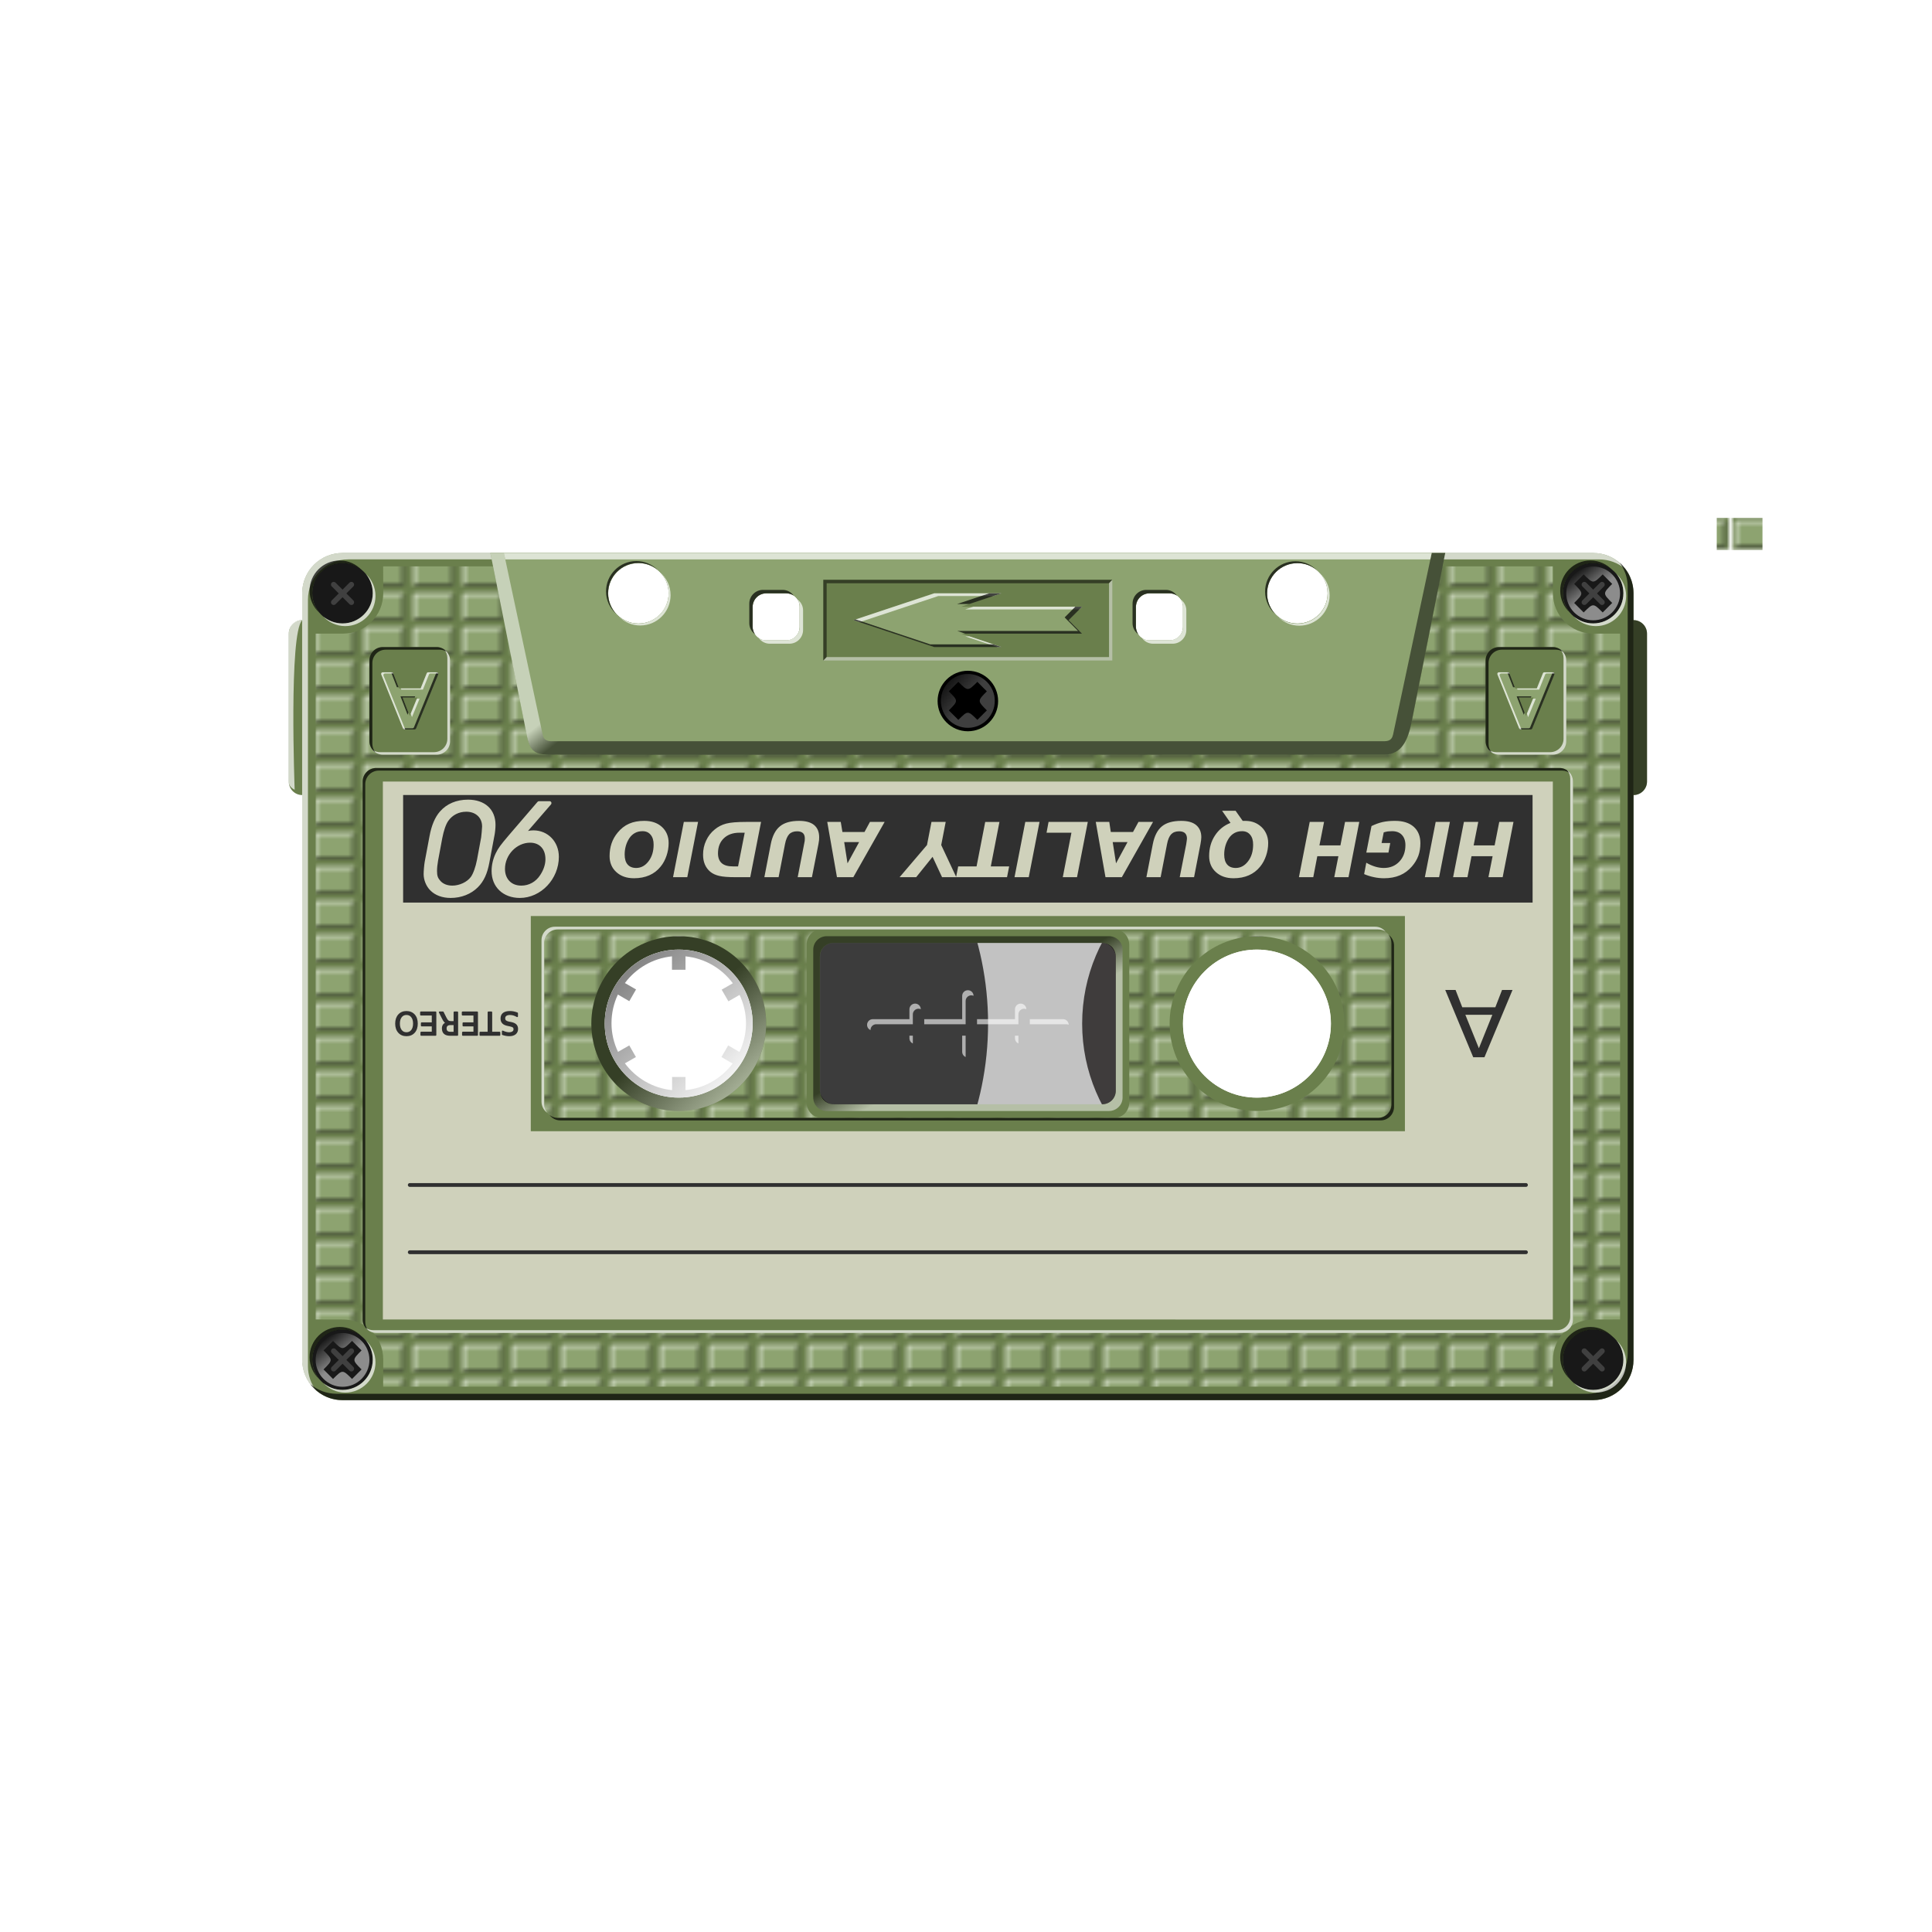 <svg:svg xmlns:dc="http://purl.org/dc/elements/1.1/" xmlns:ns1="http://www.w3.org/1999/xlink" xmlns:ns3="http://web.resource.org/cc/" xmlns:rdf="http://www.w3.org/1999/02/22-rdf-syntax-ns#" xmlns:svg="http://www.w3.org/2000/svg" height="509.052" id="svg2" version="1.0" viewBox="-60.138 -133.298 509.052 509.052" width="509.052">
  <svg:defs id="defs4">
    <svg:pattern id="pattern2291" patternTransform="translate(429.8 46.157)" ns1:href="#pattern39582" />
    <svg:pattern id="pattern42266" patternTransform="translate(396.33 3.134)" ns1:href="#pattern39582" />
    <svg:linearGradient id="linearGradient8133">
      <svg:stop id="stop8135" offset="0" stop-opacity=".5" />
      <svg:stop id="stop8137" offset="1" stop-color="#fff" stop-opacity=".5" />
    </svg:linearGradient>
    <svg:pattern height="8.504" id="pattern39582" patternTransform="translate(392.6 70.157)" patternUnits="userSpaceOnUse" width="12.047">
      <svg:g id="g39574" transform="translate(-392.6 -70.157)">
        <svg:rect fill="none" height="8.504" id="rect36809" width="12.047" x="392.6" y="70.157" />
        <svg:g id="g38679">
          <svg:rect fill="#6a7f4c" height="8.504" id="rect38681" width="12.047" x="392.6" y="70.157" />
          <svg:rect fill="#8da370" height="7.087" id="rect38683" rx="0" ry="0" width="10.63" x="393.31" y="70.866" />
          <svg:path d="m393.31 70.866v7.094l0.72-0.719v-5.656h9.18l0.72-0.719h-10.62z" fill="#fff" fill-opacity=".706" id="path38685" />
          <svg:path d="m403.94 77.953v-7.094l-0.72 0.719v5.656h-9.19l-0.72 0.719h10.63z" fill-opacity=".502" id="path38687" />
        </svg:g>
      </svg:g>
    </svg:pattern>
    <svg:linearGradient gradientTransform="translate(134.65 -74.409)" gradientUnits="userSpaceOnUse" id="linearGradient44543" x1="37.054" x2="41.675" y1="257.67" y2="266.24" ns1:href="#linearGradient8133" />
    <svg:linearGradient gradientUnits="userSpaceOnUse" id="linearGradient44545" x1="98.742" x2="117.12" y1="184.22" y2="203.99" ns1:href="#linearGradient8133" />
    <svg:linearGradient gradientUnits="userSpaceOnUse" id="linearGradient44547" x1="83.997" x2="116.41" y1="169.28" y2="201.26" ns1:href="#linearGradient8133" />
    <svg:linearGradient gradientUnits="userSpaceOnUse" id="linearGradient44555" x1="10.543" x2="15.5" y1="273.3" y2="277.85">
      <svg:stop id="stop25233" offset="0" stop-opacity=".784" />
      <svg:stop id="stop25235" offset="1" stop-color="#4b4b4b" stop-opacity=".781" />
    </svg:linearGradient>
    <svg:linearGradient gradientUnits="userSpaceOnUse" id="linearGradient44557" x1="18.542" x2="15.5" y1="282.16" y2="277.85" ns1:href="#linearGradient8133" />
    <svg:linearGradient gradientTransform="translate(37.198 -24)" gradientUnits="userSpaceOnUse" id="linearGradient2280" x1="106.39" x2="102.25" y1="80.025" y2="74.668" ns1:href="#linearGradient8133" />
  </svg:defs>
  <svg:g id="layer1">
    <svg:path d="m-17.717-17.717h424.21v277.89h-424.21l0.003-277.89z" fill="#fff" id="rect18936" style="color:black" />
    <svg:g id="g2297" transform="translate(-17.717 -23.844)">
      <svg:path d="m136.42 78.75c-44.989 0-81.503 36.51-81.503 81.5s36.514 81.5 81.503 81.5c44.98 0 81.5-36.51 81.5-81.5s-36.52-81.5-81.5-81.5zm0 56.97c13.54 0 24.53 10.99 24.53 24.53s-10.99 24.53-24.53 24.53-24.53-10.99-24.53-24.53 10.99-24.53 24.53-24.53z" id="path2257" />
      <svg:path d="m288.77 114.19c-25.42 0-46.06 20.64-46.06 46.06 0 25.43 20.64 46.06 46.06 46.06 25.43 0 46.07-20.63 46.07-46.06 0-25.42-20.64-46.06-46.07-46.06zm0 23.03c12.72 0 23.03 10.32 23.03 23.03 0 12.72-10.31 23.03-23.03 23.03-12.71 0-23.03-10.31-23.03-23.03 0-12.71 10.32-23.03 23.03-23.03z" fill="#060000" id="path5818" />
      <svg:path d="m47.823 36.25c-5.889 0-10.625 4.736-10.625 10.625v7.063c-1.963 0-3.531 1.599-3.531 3.562v38.969c0 1.963 1.568 3.561 3.531 3.561v148.81c0 5.89 4.736 10.63 10.625 10.63h329.53c5.89 0 10.63-4.74 10.63-10.63v-148.81c1.96 0 3.56-1.598 3.56-3.561v-38.969c0-1.963-1.6-3.562-3.56-3.562v-7.063c0-5.889-4.74-10.625-10.63-10.625h-329.53zm77.967 2.656c4.4 0 7.97 3.568 7.97 7.969s-3.57 7.969-7.97 7.969-7.97-3.568-7.97-7.969 3.57-7.969 7.97-7.969zm173.63 0c4.4 0 7.97 3.568 7.97 7.969s-3.57 7.969-7.97 7.969-8-3.568-8-7.969 3.6-7.969 8-7.969zm-139.97 7.969h5.31c1.96 0 3.53 1.568 3.53 3.531v5.313c0 1.963-1.57 3.562-3.53 3.562h-5.31c-1.96 0-3.56-1.599-3.56-3.562v-5.313c0-1.963 1.6-3.531 3.56-3.531zm100.97 0h5.31c1.96 0 3.56 1.568 3.56 3.531v5.313c0 1.963-1.6 3.562-3.56 3.562h-5.31c-1.97 0-3.53-1.599-3.53-3.562v-5.313c0-1.963 1.56-3.531 3.53-3.531zm-83.22 92.125h70.81c1.98 0 3.56 1.58 3.56 3.56v35.38c0 1.98-1.58 3.56-3.56 3.56h-70.81c-1.98 0-3.56-1.58-3.56-3.56v-35.38c0-1.98 1.58-3.56 3.56-3.56zm-40.78 1.75c10.75 0 19.47 8.74 19.47 19.5s-8.72 19.5-19.47 19.5c-10.76 0-19.5-8.74-19.5-19.5s8.74-19.5 19.5-19.5zm152.34 0c10.76 0 19.5 8.74 19.5 19.5s-8.74 19.5-19.5 19.5-19.47-8.74-19.47-19.5 8.71-19.5 19.47-19.5z" fill="#6a7f4c" id="rect18032" />
      <svg:path d="m86.792 36.25l9.687 48.5c0.936 4.554 3.06 4.562 6.281 4.625 5.21 0.1 214.48 0 219.56 0 4.75 0 6.22-4.195 7.1-8.125l8.97-45h-251.6zm38.998 2.656c4.4 0 7.97 3.568 7.97 7.969s-3.57 7.969-7.97 7.969-7.97-3.568-7.97-7.969 3.57-7.969 7.97-7.969zm173.63 0c4.4 0 7.97 3.568 7.97 7.969s-3.57 7.969-7.97 7.969-8-3.568-8-7.969 3.6-7.969 8-7.969zm-139.97 7.969h5.28c1.97 0 3.56 1.592 3.56 3.563v5.281c0 1.971-1.59 3.562-3.56 3.562h-5.28c-1.97 0-3.56-1.591-3.56-3.562v-5.281c0-1.971 1.59-3.563 3.56-3.563zm101 0h5.28c1.97 0 3.56 1.592 3.56 3.563v5.281c0 1.971-1.59 3.562-3.56 3.562h-5.28c-1.97 0-3.56-1.591-3.56-3.562v-5.281c0-1.971 1.59-3.563 3.56-3.563z" fill="#8da370" fill-rule="evenodd" id="path40480" />
      <svg:path d="m58.533 39.78l0.025 7.095c0 5.867-4.726 10.625-10.594 10.625l-7.222-0.004v180.7l7.222 0.02c5.868 0 10.594 4.44 10.594 10.62l-0.025 7.08h308.2l0.02-7.08c0-5.86 4.75-10.62 10.62-10.62l7.07-0.02v-180.7h-7.07c-5.87 0-10.62-4.758-10.62-10.625l-0.02-7.095h-29.05l-8.25 41.47c-0.87 3.93-2.35 8.125-7.09 8.125-5.08 0-214.36 0.1-219.56 0-3.225-0.063-5.35-0.071-6.285-4.625l-8.994-44.97h-28.968zm115.37 95.66h77.41c2.12 0 3.81 1.83 3.81 4.09v41.44c0 2.26-1.69 4.09-3.81 4.09h-77.41c-2.12 0-3.81-1.83-3.81-4.09v-41.44c0-2.26 1.69-4.09 3.81-4.09zm-37.47 1.78c12.72 0 23.03 10.32 23.03 23.03s-10.31 23.03-23.03 23.03c-12.71 0-23.03-10.32-23.03-23.03s10.32-23.03 23.03-23.03zm152.35 0c12.71 0 23.03 10.32 23.03 23.03s-10.32 23.03-23.03 23.03c-12.72 0-23.03-10.32-23.03-23.03s10.31-23.03 23.03-23.03z" fill="url(#pattern2291)" id="path38630" />
      <svg:rect fill="#6a7f4c" height="21.281" id="rect18918" width="76.156" x="174.51" y="43.302" />
      <svg:g id="g9947" transform="translate(37.198 -25.772)">
        <svg:path d="m138.22 161.22c-1.98 0-3.56 1.57-3.56 3.53v39c0 1.96 1.58 3.53 3.56 3.53h74.34c1.98 0 3.6-1.57 3.6-3.53v-39c0-1.96-1.62-3.53-3.6-3.53h-74.34zm1.78 1.78h70.81c1.98 0 3.57 1.58 3.57 3.56v35.38c0 1.98-1.59 3.56-3.57 3.56h-70.81c-1.98 0-3.59-1.58-3.59-3.56v-35.38c0-1.98 1.61-3.56 3.59-3.56z" fill="url(#linearGradient44543)" id="rect9052" transform="translate(0 1.772)" />
        <svg:rect fill="#7f7f7f" fill-opacity=".474" height="42.52" id="rect9046" rx="3.571" ry="3.571" width="77.953" x="136.42" y="164.76" />
      </svg:g>
      <svg:g id="g20730" transform="translate(37.198 -24)">
        <svg:path d="m99.219 161.22c-12.714 0-23.031 10.32-23.031 23.03s10.317 23.03 23.031 23.03c12.711 0 23.031-10.32 23.031-23.03s-10.32-23.03-23.031-23.03zm0 3.53c10.761 0 19.471 8.74 19.471 19.5s-8.71 19.5-19.471 19.5c-10.758 0-19.5-8.74-19.5-19.5s8.742-19.5 19.5-19.5z" fill="url(#linearGradient44545)" id="path6361" />
        <svg:path d="m99.219 164.75c-10.758 0-19.5 8.74-19.5 19.5s8.742 19.5 19.5 19.5c10.761 0 19.471-8.74 19.471-19.5s-8.71-19.5-19.471-19.5zm-1.813 1.78h0.032v3.53h3.562v-3.53c5.1 0.51 9.57 3.19 12.47 7.09l-2.94 1.69 1.78 3.07 2.94-1.69c1.06 2.27 1.69 4.79 1.69 7.47 0 2.71-0.63 5.26-1.72 7.56l-2.97-1.72-1.78 3.06 2.94 1.72c-2.9 3.86-7.35 6.5-12.41 7v-3.47h-3.531v3.47c-5.088-0.5-9.535-3.18-12.438-7.06l2.907-1.66-1.75-3.06-2.969 1.69c-1.083-2.29-1.719-4.83-1.719-7.53 0-2.71 0.602-5.27 1.688-7.57l3 1.75 1.781-3.09-2.938-1.69c2.891-3.87 7.313-6.51 12.375-7.03z" fill="#fff" id="path19823" />
        <svg:path d="m99.219 164.75c-10.758 0-19.5 8.74-19.5 19.5s8.742 19.5 19.5 19.5c10.761 0 19.471-8.74 19.471-19.5s-8.71-19.5-19.471-19.5zm-1.813 1.78h0.032v3.53h3.562v-3.53c5.1 0.51 9.57 3.19 12.47 7.09l-2.94 1.69 1.78 3.07 2.94-1.69c1.06 2.27 1.69 4.79 1.69 7.47 0 2.71-0.63 5.26-1.72 7.56l-2.97-1.72-1.78 3.06 2.94 1.72c-2.9 3.86-7.35 6.5-12.41 7v-3.47h-3.531v3.47c-5.088-0.5-9.535-3.18-12.438-7.06l2.907-1.66-1.75-3.06-2.969 1.69c-1.083-2.29-1.719-4.83-1.719-7.53 0-2.71 0.602-5.27 1.688-7.57l3 1.75 1.781-3.09-2.938-1.69c2.891-3.87 7.313-6.51 12.375-7.03z" fill="url(#linearGradient44547)" id="path1892" />
      </svg:g>
      <svg:path d="m86.792 36.25l9.687 48.5c0.936 4.554 3.06 4.562 6.281 4.625 5.21 0.1 214.48 0 219.56 0 4.75 0 6.22-4.195 7.1-8.125l8.97-45h-3.57l-10.18 47.812c-0.19 0.712-0.45 1.782-2.25 1.782h-219.6c-1.79 0-2.04-1.045-2.22-1.719l-10.216-47.875h-3.562z" fill="url(#linearGradient2280)" fill-rule="evenodd" id="path13592" />
      <svg:g id="g20735" transform="translate(189.55 -23.998)">
        <svg:path d="m99.219 161.22c-12.714 0-23.031 10.32-23.031 23.03s10.317 23.03 23.031 23.03c12.711 0 23.031-10.32 23.031-23.03s-10.32-23.03-23.031-23.03zm0 3.53c10.761 0 19.471 8.74 19.471 19.5s-8.71 19.5-19.471 19.5c-10.758 0-19.5-8.74-19.5-19.5s8.742-19.5 19.5-19.5z" fill="url(#linearGradient44545)" id="path20737" />
        <svg:path d="m99.219 164.75c-10.758 0-19.5 8.74-19.5 19.5s8.742 19.5 19.5 19.5c10.761 0 19.471-8.74 19.471-19.5s-8.71-19.5-19.471-19.5zm-1.813 1.78h0.032v3.53h3.562v-3.53c5.1 0.51 9.57 3.19 12.47 7.09l-2.94 1.69 1.78 3.07 2.94-1.69c1.06 2.27 1.69 4.79 1.69 7.47 0 2.71-0.63 5.26-1.72 7.56l-2.97-1.72-1.78 3.06 2.94 1.72c-2.9 3.86-7.35 6.5-12.41 7v-3.47h-3.531v3.47c-5.088-0.5-9.535-3.18-12.438-7.06l2.907-1.66-1.75-3.06-2.969 1.69c-1.083-2.29-1.719-4.83-1.719-7.53 0-2.71 0.602-5.27 1.688-7.57l3 1.75 1.781-3.09-2.938-1.69c2.891-3.87 7.313-6.51 12.375-7.03z" fill="#fff" id="path20739" />
        <svg:path d="m99.219 164.75c-10.758 0-19.5 8.74-19.5 19.5s8.742 19.5 19.5 19.5c10.761 0 19.471-8.74 19.471-19.5s-8.71-19.5-19.471-19.5zm-1.813 1.78h0.032v3.53h3.562v-3.53c5.1 0.51 9.57 3.19 12.47 7.09l-2.94 1.69 1.78 3.07 2.94-1.69c1.06 2.27 1.69 4.79 1.69 7.47 0 2.71-0.63 5.26-1.72 7.56l-2.97-1.72-1.78 3.06 2.94 1.72c-2.9 3.86-7.35 6.5-12.41 7v-3.47h-3.531v3.47c-5.088-0.5-9.535-3.18-12.438-7.06l2.907-1.66-1.75-3.06-2.969 1.69c-1.083-2.29-1.719-4.83-1.719-7.53 0-2.71 0.602-5.27 1.688-7.57l3 1.75 1.781-3.09-2.938-1.69c2.891-3.87 7.313-6.51 12.375-7.03z" fill="url(#linearGradient44547)" id="path20741" />
      </svg:g>
      <svg:g id="g26148" transform="translate(37.198 -26.658)">
        <svg:path d="m20.456 277.85c0 2.5-2.221 4.54-4.956 4.54-2.736 0-4.957-2.04-4.957-4.54 0-2.51 2.221-4.55 4.957-4.55 2.735 0 4.956 2.04 4.956 4.55z" id="path24330" style="color:black" transform="matrix(1.609 0 0 1.754 150.46 -385.43)" />
        <svg:path d="m20.456 277.85a4.956 4.546 0 1 1 -9.913 0 4.956 4.546 0 1 1 9.913 0z" fill="#121212" id="path24328" style="color:black" transform="matrix(1.43 0 0 1.559 153.23 -331.28)" />
        <svg:path d="m20.456 277.85c0 2.5-2.221 4.54-4.956 4.54-2.736 0-4.957-2.04-4.957-4.54 0-2.51 2.221-4.55 4.957-4.55 2.735 0 4.956 2.04 4.956 4.55z" fill="url(#linearGradient44555)" id="path24332" style="color:black" transform="matrix(1.43 0 0 1.559 153.23 -331.28)" />
        <svg:path d="m177.9 106.88c-2.51-2.5-2.51-2.5-5.01 0l-2.51-2.5c2.51-2.51 2.51-2.51 0-5.015l2.51-2.506c2.5 2.506 2.5 2.506 5.01 0l2.5 2.506c-2.5 2.505-2.5 2.505 0 5.015l-2.5 2.5z" fill-rule="evenodd" id="path24334" />
      </svg:g>
      <svg:path d="m174.51 43.312v21.282l0.88-0.906v-19.469h74.4l0.88-0.907h-76.16z" fill-opacity=".502" id="rect25249" style="color:black" />
      <svg:path d="m174.51 64.583h76.16v-21.282l-0.88 0.907v19.468h-74.4l-0.88 0.907z" fill="#fff" fill-opacity=".502" id="path27934" style="color:black" />
      <svg:path d="m212.6 151.45c-0.83 0-1.5 0.67-1.5 1.5v6.13h-10v1.34h10.91v-6.12c0-0.83 0.67-1.5 1.5-1.5 0.21 0 0.41 0.05 0.59 0.12-0.01-0.81-0.67-1.47-1.5-1.47zm-13.9 3.53c-0.83 0-1.5 0.67-1.5 1.5v2.6h-9.66c-0.83 0-1.5 0.67-1.5 1.5 0 0.62 0.37 1.15 0.91 1.37v-0.03c0-0.83 0.67-1.5 1.5-1.5h9.65v-2.59c0-0.83 0.67-1.5 1.5-1.5 0.21 0 0.42 0.05 0.6 0.12-0.02-0.81-0.68-1.47-1.5-1.47zm27.81 0c-0.83 0-1.5 0.67-1.5 1.5v2.6h-10v1.34h10.91v-2.59c0-0.83 0.67-1.5 1.5-1.5 0.2 0 0.41 0.05 0.59 0.12-0.02-0.81-0.68-1.47-1.5-1.47zm2.41 4.1v1.34h9.65c0.21 0 0.42 0.05 0.6 0.13-0.02-0.82-0.68-1.47-1.5-1.47h-8.75zm-31.72 4.34v0.69c0 0.62 0.37 1.15 0.9 1.37v-2.06h-0.9zm13.9 0v4.25c0 0.63 0.37 1.15 0.91 1.38v-5.63h-0.91zm13.91 0v0.69c0 0.62 0.37 1.15 0.91 1.37v-2.06h-0.91z" fill="#fff" fill-opacity=".588" id="rect10317" />
      <svg:g id="g21011" transform="translate(37.198 -24)">
        <svg:rect fill="#6a7f4c" height="28.346" id="rect29715" rx="3.543" ry="3.543" style="color:black" width="21.26" x="311.81" y="85.039" />
        <svg:path d="m331.57 85.73c0.48 0.605 0.78 1.38 0.78 2.218v21.252c0 1.96-1.57 3.53-3.53 3.53h-14.19c-0.73 0-1.4-0.21-1.97-0.59 0.65 0.76 1.6 1.25 2.69 1.25h14.19c1.96 0 3.53-1.57 3.53-3.54v-21.245c0-1.196-0.6-2.234-1.5-2.875z" fill="#fff" fill-opacity=".706" id="rect17460" style="color:black" />
        <svg:path d="m315.34 85.039c-1.96 0-3.53 1.569-3.53 3.532v21.279c0 1.25 0.65 2.34 1.63 2.97-0.53-0.62-0.85-1.4-0.85-2.28v-21.282c0-1.963 1.57-3.531 3.53-3.531h14.19c0.71 0 1.35 0.205 1.91 0.562-0.65-0.762-1.61-1.25-2.69-1.25h-14.19z" fill-opacity=".706" id="rect19235" style="color:black" />
      </svg:g>
      <svg:g id="g15668" transform="translate(-8.861 -24.006)">
        <svg:path d="m315.31 91.688c-0.14 0.004-0.27 0.078-0.34 0.197-0.08 0.119-0.09 0.267-0.03 0.396l5.72 14.189c0.06 0.17 0.22 0.28 0.4 0.28h2.66c0.18 0 0.34-0.11 0.4-0.28l5.82-14.189c0.06-0.134 0.04-0.288-0.04-0.409-0.08-0.12-0.22-0.19-0.37-0.184h-2.22c-0.18-0.003-0.34 0.11-0.4 0.281l-1.6 3.969h-5.69l-1.53-3.969c-0.06-0.171-0.22-0.284-0.4-0.281h-2.35c-0.01-0.001-0.02-0.001-0.03 0zm5.25 6.656h3.88l-2 4.846-1.88-4.846z" fill="#8da370" id="path15662" transform="translate(46.063)" />
        <svg:path d="m363.59 91.687l1.53 3.938h0.44l-1.41-3.656c-0.06-0.171-0.22-0.284-0.4-0.282h-0.16zm11.88 0c0.02 0.092 0 0.192-0.04 0.282l-5.81 14.191c-0.06 0.17-0.22 0.28-0.4 0.28h-2.5v0.03c0.06 0.17 0.22 0.28 0.4 0.28h2.66c0.18 0 0.34-0.11 0.4-0.28l5.82-14.189c0.06-0.134 0.05-0.285-0.03-0.406-0.09-0.121-0.23-0.193-0.38-0.188h-0.12zm-9.41 6.344l1.87 4.839 0.22-0.56-1.53-3.966h3.19l0.12-0.313h-3.87z" fill-opacity=".706" id="path15664" />
        <svg:path d="m361.37 91.687c-0.14 0.005-0.26 0.069-0.34 0.188-0.07 0.118-0.09 0.277-0.03 0.406l5.72 14.189c0.06 0.17 0.22 0.28 0.4 0.28h0.19l-5.72-14.157c-0.05-0.129-0.04-0.287 0.03-0.406 0.08-0.119 0.21-0.183 0.35-0.187 0.01-0.001 0.02-0.001 0.03 0h2.16v-0.032c-0.07-0.171-0.23-0.284-0.41-0.281h-2.38zm12 0c-0.18-0.003-0.34 0.11-0.4 0.281l-1.6 3.969h-5.21l0.12 0.313h5.69l1.59-3.969c0.06-0.171 0.23-0.284 0.41-0.281h2.03c-0.01-0.045 0-0.086-0.03-0.125-0.08-0.121-0.23-0.194-0.38-0.188h-2.22zm-3 6.969l-1.62 3.934 0.34 0.91 2-4.844h-0.72z" fill="#fff" fill-opacity=".706" id="path15666" />
      </svg:g>
      <svg:g id="g21016" transform="translate(-256.9 -24)">
        <svg:rect fill="#6a7f4c" height="28.346" id="rect21018" rx="3.543" ry="3.543" style="color:black" width="21.26" x="311.81" y="85.039" />
        <svg:path d="m331.57 85.73c0.48 0.605 0.78 1.38 0.78 2.218v21.252c0 1.96-1.57 3.53-3.53 3.53h-14.19c-0.73 0-1.4-0.21-1.97-0.59 0.65 0.76 1.6 1.25 2.69 1.25h14.19c1.96 0 3.53-1.57 3.53-3.54v-21.245c0-1.196-0.6-2.234-1.5-2.875z" fill="#fff" fill-opacity=".706" id="path21020" style="color:black" />
        <svg:path d="m315.34 85.039c-1.96 0-3.53 1.569-3.53 3.532v21.279c0 1.25 0.65 2.34 1.63 2.97-0.53-0.62-0.85-1.4-0.85-2.28v-21.282c0-1.963 1.57-3.531 3.53-3.531h14.19c0.71 0 1.35 0.205 1.91 0.562-0.65-0.762-1.61-1.25-2.69-1.25h-14.19z" fill-opacity=".706" id="path21022" style="color:black" />
      </svg:g>
      <svg:g id="g15680" transform="translate(-302.96 -24.006)">
        <svg:path d="m315.31 91.688c-0.14 0.004-0.27 0.078-0.34 0.197-0.08 0.119-0.09 0.267-0.03 0.396l5.72 14.189c0.06 0.17 0.22 0.28 0.4 0.28h2.66c0.18 0 0.34-0.11 0.4-0.28l5.82-14.189c0.06-0.134 0.04-0.288-0.04-0.409-0.08-0.12-0.22-0.19-0.37-0.184h-2.22c-0.18-0.003-0.34 0.11-0.4 0.281l-1.6 3.969h-5.69l-1.53-3.969c-0.06-0.171-0.22-0.284-0.4-0.281h-2.35c-0.01-0.001-0.02-0.001-0.03 0zm5.25 6.656h3.88l-2 4.846-1.88-4.846z" fill="#8da370" id="path15682" transform="translate(46.063)" />
        <svg:path d="m363.59 91.687l1.53 3.938h0.44l-1.41-3.656c-0.06-0.171-0.22-0.284-0.4-0.282h-0.16zm11.88 0c0.02 0.092 0 0.192-0.04 0.282l-5.81 14.191c-0.06 0.17-0.22 0.28-0.4 0.28h-2.5v0.03c0.06 0.17 0.22 0.28 0.4 0.28h2.66c0.18 0 0.34-0.11 0.4-0.28l5.82-14.189c0.06-0.134 0.05-0.285-0.03-0.406-0.09-0.121-0.23-0.193-0.38-0.188h-0.12zm-9.41 6.344l1.87 4.839 0.22-0.56-1.53-3.966h3.19l0.12-0.313h-3.87z" fill-opacity=".706" id="path15684" />
        <svg:path d="m361.37 91.687c-0.14 0.005-0.26 0.069-0.34 0.188-0.07 0.118-0.09 0.277-0.03 0.406l5.72 14.189c0.06 0.17 0.22 0.28 0.4 0.28h0.19l-5.72-14.157c-0.05-0.129-0.04-0.287 0.03-0.406 0.08-0.119 0.21-0.183 0.35-0.187 0.01-0.001 0.02-0.001 0.03 0h2.16v-0.032c-0.07-0.171-0.23-0.284-0.41-0.281h-2.38zm12 0c-0.18-0.003-0.34 0.11-0.4 0.281l-1.6 3.969h-5.21l0.12 0.313h5.69l1.59-3.969c0.06-0.171 0.23-0.284 0.41-0.281h2.03c-0.01-0.045 0-0.086-0.03-0.125-0.08-0.121-0.23-0.194-0.38-0.188h-2.22zm-3 6.969l-1.62 3.934 0.34 0.91 2-4.844h-0.72z" fill="#fff" fill-opacity=".706" id="path15686" />
      </svg:g>
      <svg:g id="g26344" transform="translate(37.198 -24)">
        <svg:path d="m19.5 116.9c-1.963 0-3.562 1.6-3.562 3.56v141.76c0 1.96 1.599 3.53 3.562 3.53h311.81c1.97 0 3.53-1.57 3.53-3.53v-141.76c0-1.96-1.56-3.56-3.53-3.56h-311.81zm47.812 42.54h216.16c1.96 0 3.53 1.6 3.53 3.56v42.5c0 1.96-1.57 3.56-3.53 3.56h-216.16c-1.96 0-3.529-1.6-3.529-3.56v-42.5c0-1.96 1.569-3.56 3.531-3.56zm31.907 1.78c-0.666 0-1.318 0.04-1.969 0.09h3.94c-0.65-0.05-1.306-0.09-1.971-0.09zm152.34 0c-0.66 0-1.31 0.04-1.97 0.09h3.94c-0.65-0.05-1.3-0.09-1.97-0.09z" fill="#6a7f4c" id="rect16259" />
        <svg:path d="m19.5 116.9c-1.963 0-3.562 1.6-3.562 3.56v141.79c-0.001 1.12 0.552 2.1 1.374 2.75-0.424-0.58-0.687-1.32-0.687-2.1v-141.75c0-1.96 1.6-3.56 3.563-3.56h311.81c0.81 0 1.53 0.29 2.12 0.75-0.64-0.86-1.65-1.44-2.81-1.44h-311.81zm266.78 43.97c0.45 0.6 0.72 1.35 0.72 2.16v42.5c0 1.96-1.57 3.56-3.53 3.56h-216.16c-0.805 0-1.53-0.3-2.122-0.75 0.642 0.86 1.656 1.41 2.812 1.41h216.16c1.96 0 3.53-1.6 3.53-3.57v-42.5c0-1.15-0.56-2.16-1.41-2.81zm-187.06 0.38c-0.666 0-1.318 0.03-1.969 0.09h3.94c-0.65-0.06-1.306-0.09-1.971-0.09zm152.34 0c-0.66 0-1.31 0.03-1.97 0.09h3.94c-0.65-0.06-1.3-0.09-1.97-0.09z" fill-opacity=".706" id="path21024" />
        <svg:path d="m333.31 117.5c0.5 0.61 0.82 1.39 0.81 2.25v141.75c0 1.96-1.56 3.53-3.53 3.53h-311.81c-0.735 0-1.43-0.21-1.999-0.59 0.654 0.79 1.611 1.31 2.719 1.31h311.81c1.97 0 3.53-1.57 3.53-3.53v-141.75c0-1.23-0.59-2.33-1.53-2.97zm-266.72 41.22c-1.963 0-3.531 1.6-3.532 3.56v42.5c0 1.23 0.593 2.33 1.532 2.97-0.507-0.62-0.813-1.39-0.813-2.25v-42.5c0-1.96 1.569-3.56 3.531-3.56h216.16c0.72 0 1.41 0.19 1.97 0.56-0.65-0.77-1.6-1.28-2.69-1.28h-216.16zm32.625 2.5c-0.666 0-1.318 0.04-1.969 0.09h3.94c-0.65-0.05-1.306-0.09-1.971-0.09zm152.34 0c-0.66 0-1.31 0.04-1.97 0.09h3.94c-0.65-0.05-1.3-0.09-1.97-0.09z" fill="#fff" fill-opacity=".706" id="path24569" />
      </svg:g>
      <svg:path d="m387.98 53.938v46.092c1.96 0 3.56-1.598 3.56-3.561v-38.969c0-1.963-1.6-3.562-3.56-3.562z" fill-opacity=".502" id="rect26759" />
      <svg:path d="m37.198 53.953c-3.543 0-3.543 3.543-3.543 3.547v38.972c0 1.03 0.691 1.748 1.562 2.157 0 0-1.562-41.133 1.981-44.676z" fill="#fff" fill-opacity=".706" id="path28537" />
      <svg:path d="m47.812 36.25c-5.888 0-10.624 4.736-10.624 10.625v201.96c0 3.24 1.416 6.15 3.687 8.1-1.348-1.78-2.156-3.99-2.156-6.41v-201.97c0-5.886 4.736-10.623 10.625-10.622h37.781l-0.344-1.688h-38.969zm42.532 0l0.375 1.688h243.72l0.37-1.688h-244.47zm248.04 0l-0.35 1.688h40.85c2.64 0 5.08 0.941 6.93 2.531-1.93-2.558-4.99-4.219-8.47-4.219h-38.96z" fill="#fff" fill-opacity=".706" id="path1946" />
      <svg:path d="m377.36 259.46c5.89 0 10.63-4.73 10.63-10.62v-201.97c0-3.24-1.42-6.148-3.69-8.093 1.35 1.781 2.15 3.989 2.15 6.406v201.97c0 5.89-4.73 10.63-10.62 10.63h-329.53c-2.651 0-5.083-0.94-6.939-2.53 1.936 2.55 4.996 4.21 8.468 4.21h329.53z" fill-opacity=".706" id="path2838" />
      <svg:path d="m58.458 96.472v141.73l308.27 0.02v-141.75l-308.27 0.002zm38.976 35.438h230.32v56.69h-230.32l0.004-56.69z" fill="#f9f4ea" fill-opacity=".706" id="rect4610" />
      <svg:path d="m65.545 202.77h294.1" fill="none" id="path5500" stroke="#303030" stroke-linecap="round" stroke-linejoin="round" stroke-width="1px" />
      <svg:path d="m65.545 220.49h294.1" fill="none" id="path6387" stroke="#303030" stroke-linecap="round" stroke-linejoin="round" stroke-width="1px" />
      <svg:path d="m347.24 166.75l3.55-8.82h-7.11l3.56 8.82m1.47 2.36h-2.96l-7.37-17.72h2.72l1.76 4.55h8.72l1.76-4.55h2.76l-7.39 17.72" fill="#303030" id="text6389" />
      <svg:g id="g9955" transform="matrix(-.32 0 0 -.32 77.324 272.32)">
        <svg:path d="m-45.156 339.85c-2.153 0-3.937 0.5-5.25 1.56-1.302 1.07-1.969 2.61-1.969 4.41 0 1.56 0.49 2.88 1.469 3.81 0.977 0.93 2.442 1.55 4.406 1.94h0.031l1.563 0.28c1.23 0.25 2.032 0.63 2.468 1.03 0.441 0.4 0.657 0.92 0.657 1.72 0 0.91-0.296 1.51-0.938 1.97-0.649 0.47-1.621 0.75-3 0.75-0.898 0-1.842-0.13-2.781-0.41-0.942-0.28-1.905-0.71-2.906-1.28-0.186-0.09-0.407-0.08-0.585 0.03-0.178 0.1-0.288 0.3-0.29 0.5v2.63c-0.002 0.25 0.146 0.47 0.375 0.56 1.096 0.4 2.147 0.73 3.187 0.94 1.052 0.21 2.073 0.28 3 0.28 2.442 0 4.381-0.47 5.75-1.53 1.382-1.06 2.031-2.67 2.031-4.63 0-1.64-0.469-3.06-1.5-4.09-1.025-1.04-2.559-1.69-4.531-2.06l-1.531-0.31c-1.348-0.26-2.247-0.62-2.594-0.91-0.357-0.31-0.531-0.7-0.531-1.41 0-0.84 0.274-1.38 0.875-1.81 0.616-0.44 1.567-0.72 2.875-0.72 0.74 0 1.531 0.13 2.344 0.35 0.813 0.21 1.684 0.51 2.625 0.96 0.183 0.08 0.393 0.07 0.562-0.04 0.169-0.1 0.275-0.29 0.282-0.49v-2.47c-0.004-0.25-0.166-0.48-0.407-0.56-0.984-0.33-1.958-0.58-2.906-0.75-0.943-0.16-1.857-0.25-2.781-0.25zm84.687 0c-2.782 0-5.11 0.95-6.812 2.85-1.696 1.89-2.5 4.45-2.5 7.53s0.806 5.61 2.5 7.5c1.701 1.89 4.029 2.84 6.812 2.84 2.776 0 5.061-0.96 6.75-2.84 1.69-1.9 2.531-4.43 2.531-7.5 0-3.09-0.837-5.64-2.531-7.53-1.69-1.9-3.976-2.85-6.75-2.85zm-76.812 0.35c-0.277 0.06-0.472 0.31-0.469 0.59v2.16c0.005 0.32 0.268 0.58 0.594 0.59h6.094v16.06c0.004 0.33 0.267 0.59 0.593 0.6h2.563c0.326-0.01 0.589-0.27 0.594-0.6v-16.06h6.093c0.326-0.01 0.589-0.27 0.594-0.59v-2.16c-0.005-0.33-0.268-0.59-0.594-0.59h-15.937c-0.042-0.01-0.084-0.01-0.125 0zm18.406 0c-0.276 0.06-0.472 0.31-0.469 0.59v18.81c0.005 0.33 0.268 0.59 0.594 0.6h12.125c0.326-0.01 0.589-0.27 0.594-0.6v-2.12c-0.005-0.33-0.268-0.59-0.594-0.6h-9v-5.62h8.375c0.326-0.01 0.589-0.27 0.594-0.6v-2.15c-0.005-0.33-0.268-0.59-0.594-0.6h-8.375v-4.37h8.781c0.326-0.01 0.589-0.27 0.594-0.59v-2.16c-0.005-0.33-0.268-0.59-0.594-0.59h-11.906c-0.042-0.01-0.083-0.01-0.125 0zm16.344 0c-0.277 0.06-0.472 0.31-0.469 0.59v18.81c0.005 0.33 0.268 0.59 0.594 0.6h2.531c0.326-0.01 0.589-0.27 0.594-0.6v-7.34h2.187c0.924 0 1.581 0.21 2.031 0.53 0.436 0.3 1.025 1.06 1.625 2.28l2.406 4.81c0.106 0.2 0.31 0.32 0.531 0.32h2.75c0.208-0.01 0.401-0.12 0.509-0.29 0.108-0.18 0.116-0.4 0.022-0.59l-2.593-5.12c-0.536-1.09-1.055-1.97-1.625-2.63-0.236-0.28-0.495-0.51-0.75-0.72 0.621-0.34 1.196-0.77 1.594-1.34 0.634-0.9 0.938-2 0.938-3.28 0-1.94-0.598-3.53-1.813-4.57-1.213-1.03-2.952-1.46-5.187-1.46h-5.75c-0.042-0.01-0.084-0.01-0.125 0zm17.937 0c-0.276 0.06-0.471 0.31-0.468 0.59v18.81c0.004 0.33 0.267 0.59 0.593 0.6h12.157c0.325-0.01 0.588-0.27 0.593-0.6v-2.12c-0.005-0.33-0.268-0.59-0.593-0.6h-9v-5.62h8.374c0.326-0.01 0.589-0.27 0.594-0.6v-2.15c-0.005-0.33-0.268-0.59-0.594-0.6h-8.374v-4.37h8.75c0.325-0.01 0.588-0.27 0.593-0.59v-2.16c-0.005-0.33-0.268-0.59-0.593-0.59h-11.907c-0.041-0.01-0.083-0.01-0.125 0zm24.125 2.9c1.701 0 2.932 0.6 3.907 1.85 0.978 1.24 1.499 2.99 1.5 5.28-0.001 2.28-0.52 4-1.5 5.25-0.975 1.24-2.206 1.84-3.907 1.84s-2.947-0.59-3.937-1.84c-0.981-1.25-1.5-2.97-1.5-5.25 0-2.29 0.521-4.04 1.5-5.28 0.99-1.25 2.236-1.85 3.937-1.85zm-38.812 0.38h2.625c1.135 0 1.901 0.26 2.375 0.68 0.476 0.42 0.75 1.08 0.75 2.07-0 0.99-0.262 1.62-0.75 2.06-0.474 0.43-1.24 0.69-2.375 0.69h-2.625l-0-5.5z" fill="#303030" id="path9961" />
      </svg:g>
      <svg:g fill-opacity=".706" id="g12646" transform="translate(37.198 -24)">
        <svg:path d="m88.062 62.375c-4.416 0-7.999 3.584-8 8 0 2.387 1.06 4.503 2.719 5.969-1.349-1.432-2.187-3.348-2.187-5.469 0-4.416 3.584-8 8-8 1.932 0 3.679 0.671 5.062 1.813-1.444-1.421-3.409-2.313-5.594-2.313z" id="path11750" />
        <svg:path d="m89.07 79.353c4.416 0 8-3.584 8-8 0-2.387-1.059-4.503-2.719-5.969 1.349 1.432 2.187 3.347 2.187 5.469 0 4.416-3.584 8-8 8-1.932 0-3.679-0.671-5.062-1.813 1.444 1.421 3.41 2.313 5.594 2.313z" fill="#fff" id="path11759" />
      </svg:g>
      <svg:g fill-opacity=".706" id="g12650" transform="translate(210.85 -23.945)">
        <svg:path d="m88.062 62.375c-4.416 0-7.999 3.584-8 8 0 2.387 1.06 4.503 2.719 5.969-1.349-1.432-2.187-3.348-2.187-5.469 0-4.416 3.584-8 8-8 1.932 0 3.679 0.671 5.062 1.813-1.444-1.421-3.409-2.313-5.594-2.313z" id="path12652" />
        <svg:path d="m89.07 79.353c4.416 0 8-3.584 8-8 0-2.387-1.059-4.503-2.719-5.969 1.349 1.432 2.187 3.347 2.187 5.469 0 4.416-3.584 8-8 8-1.932 0-3.679-0.671-5.062-1.813 1.444 1.421 3.41 2.313 5.594 2.313z" fill="#fff" id="path12654" />
      </svg:g>
      <svg:g fill-opacity=".706" id="g13551" transform="translate(37.198 -24)">
        <svg:path d="m121.44 69.969c-2.01 0-3.63 1.617-3.63 3.625v5.156c0 1.207 0.6 2.248 1.5 2.906-0.38-0.573-0.62-1.257-0.62-2v-5.156c0-2.008 1.61-3.625 3.62-3.625h5.16c0.75 0 1.45 0.204 2.03 0.594-0.66-0.902-1.7-1.5-2.91-1.5h-5.15z" id="rect12658" />
        <svg:path d="m128.36 84.154c2.01 0 3.62-1.618 3.62-3.625v-5.157c0-1.206-0.6-2.248-1.5-2.906 0.38 0.574 0.63 1.257 0.63 2v5.156c0 2.008-1.62 3.625-3.63 3.625h-5.15c-0.76 0-1.46-0.203-2.03-0.593 0.65 0.901 1.69 1.5 2.9 1.5h5.16z" fill="#fff" id="path12664" />
      </svg:g>
      <svg:g fill-opacity=".706" id="g13555" transform="translate(138.18 -24)">
        <svg:path d="m121.44 69.969c-2.01 0-3.63 1.617-3.63 3.625v5.156c0 1.207 0.6 2.248 1.5 2.906-0.38-0.573-0.62-1.257-0.62-2v-5.156c0-2.008 1.61-3.625 3.62-3.625h5.16c0.75 0 1.45 0.204 2.03 0.594-0.66-0.902-1.7-1.5-2.91-1.5h-5.15z" id="path13557" />
        <svg:path d="m128.36 84.154c2.01 0 3.62-1.618 3.62-3.625v-5.157c0-1.206-0.6-2.248-1.5-2.906 0.38 0.574 0.63 1.257 0.63 2v5.156c0 2.008-1.62 3.625-3.63 3.625h-5.15c-0.76 0-1.46-0.203-2.03-0.593 0.65 0.901 1.69 1.5 2.9 1.5h5.16z" fill="#fff" id="path13559" />
      </svg:g>
      <svg:g fill-rule="evenodd" id="g22473" transform="translate(37.198 -24)">
        <svg:path d="m166.53 70.866l-21.25 7.063 21.25 7.093h17.71l-10.59-3.531h31.84l-3.53-3.562 3.53-3.532h-31.87l10.62-3.531h-17.71z" fill="#8da370" id="path20700" />
        <svg:path d="m166.53 70.875l-21.25 7.063 1.6 0.531 20.71-6.875h14.5l2.16-0.719h-17.72zm10.31 3.531l-2.15 0.719h30.09l0.72-0.719h-28.66zm-2.12 7.813l8.44 2.812h1.09l-8.44-2.812h-1.09z" fill="#fff" fill-opacity=".706" id="path18027" />
        <svg:path d="m181.03 70.883l-8.47 2.813h3.22l8.46-2.813h-3.21zm22.68 3.531l-2.81 2.813 3.53 3.562h-31.84l2.15 0.719h30.75l-3.53-3.562 3.53-3.532h-1.78zm-57.9 3.344l-0.53 0.188 21.25 7.093h17.71l-2.15-0.718h-16.63l-19.65-6.563z" fill-opacity=".706" id="path19809" />
      </svg:g>
      <svg:g id="g32246" transform="matrix(-1 0 0 -1 93.896 542.96)">
        <svg:path d="m20.456 277.85a4.956 4.546 0 1 1 -9.913 0 4.956 4.546 0 1 1 9.913 0z" fill="gray" id="path22484" style="color:black" transform="matrix(1.43 0 0 1.559 23.9 -139.06)" />
        <svg:path d="m20.456 277.85c0 2.5-2.221 4.54-4.956 4.54-2.736 0-4.957-2.04-4.957-4.54 0-2.51 2.221-4.55 4.957-4.55 2.735 0 4.956 2.04 4.956 4.55z" fill="#181818" id="path22486" style="color:black" transform="matrix(1.609 0 0 1.754 21.13 -193.2)" />
        <svg:path d="m20.456 277.85c0 2.5-2.221 4.54-4.956 4.54-2.736 0-4.957-2.04-4.957-4.54 0-2.51 2.221-4.55 4.957-4.55 2.735 0 4.956 2.04 4.956 4.55z" fill="url(#linearGradient44557)" id="path22488" style="color:black" transform="matrix(1.43 0 0 1.559 23.9 -139.06)" />
        <svg:path d="m48.568 299.11c-2.505-2.51-2.505-2.51-5.011 0l-2.505-2.51c2.505-2.51 2.505-2.51 0-5.01l2.505-2.51c2.506 2.51 2.506 2.51 5.011 0l2.506 2.51c-2.506 2.5-2.506 2.5 0 5.01l-2.506 2.51z" fill="#181818" fill-rule="evenodd" id="path22490" />
        <svg:path d="m43.728 296.43l4.67-4.67" fill="none" id="path24264" stroke="#404040" stroke-linecap="round" stroke-linejoin="round" stroke-width="1.417" />
        <svg:path d="m48.398 296.43l-4.67-4.67" fill="none" id="path26921" stroke="#404040" stroke-linecap="round" stroke-linejoin="round" stroke-width="1.417" />
        <svg:path d="m45.351 285.48c-4.401 0-7.969 3.57-7.969 7.97 0 2.29 0.987 4.33 2.531 5.78-1.137-1.38-1.812-3.13-1.812-5.06 0-4.4 3.568-7.97 7.968-7.97 1.926 0 3.685 0.68 5.063 1.81-1.454-1.54-3.494-2.53-5.781-2.53z" fill="#fff" fill-opacity=".706" id="path28697" style="color:black" />
        <svg:path d="m46.777 302.78c4.401 0 7.969-3.57 7.969-7.97 0-2.29-0.987-4.33-2.531-5.78 1.137 1.37 1.812 3.13 1.812 5.06 0 4.4-3.568 7.97-7.968 7.97-1.926 0-3.685-0.68-5.063-1.82 1.454 1.55 3.494 2.54 5.781 2.54z" fill-opacity=".706" id="path30472" style="color:black" />
      </svg:g>
      <svg:g id="g32294" transform="matrix(-1 0 0 -1 423.42 542.96)">
        <svg:path d="m20.456 277.85a4.956 4.546 0 1 1 -9.913 0 4.956 4.546 0 1 1 9.913 0z" fill="gray" id="path32296" style="color:black" transform="matrix(1.43 0 0 1.559 23.9 -139.06)" />
        <svg:path d="m20.456 277.85c0 2.5-2.221 4.54-4.956 4.54-2.736 0-4.957-2.04-4.957-4.54 0-2.51 2.221-4.55 4.957-4.55 2.735 0 4.956 2.04 4.956 4.55z" fill="#181818" id="path32298" style="color:black" transform="matrix(1.609 0 0 1.754 21.13 -193.2)" />
        <svg:path d="m20.456 277.85c0 2.5-2.221 4.54-4.956 4.54-2.736 0-4.957-2.04-4.957-4.54 0-2.51 2.221-4.55 4.957-4.55 2.735 0 4.956 2.04 4.956 4.55z" fill="url(#linearGradient44557)" id="path32300" style="color:black" transform="matrix(1.43 0 0 1.559 23.9 -139.06)" />
        <svg:path d="m48.568 299.11c-2.505-2.51-2.505-2.51-5.011 0l-2.505-2.51c2.505-2.51 2.505-2.51 0-5.01l2.505-2.51c2.506 2.51 2.506 2.51 5.011 0l2.506 2.51c-2.506 2.5-2.506 2.5 0 5.01l-2.506 2.51z" fill="#181818" fill-rule="evenodd" id="path32302" />
        <svg:path d="m43.728 296.43l4.67-4.67" fill="none" id="path32304" stroke="#404040" stroke-linecap="round" stroke-linejoin="round" stroke-width="1.417" />
        <svg:path d="m48.398 296.43l-4.67-4.67" fill="none" id="path32306" stroke="#404040" stroke-linecap="round" stroke-linejoin="round" stroke-width="1.417" />
        <svg:path d="m45.351 285.48c-4.401 0-7.969 3.57-7.969 7.97 0 2.29 0.987 4.33 2.531 5.78-1.137-1.38-1.812-3.13-1.812-5.06 0-4.4 3.568-7.97 7.968-7.97 1.926 0 3.685 0.68 5.063 1.81-1.454-1.54-3.494-2.53-5.781-2.53z" fill="#fff" fill-opacity=".706" id="path32308" style="color:black" />
        <svg:path d="m46.777 302.78c4.401 0 7.969-3.57 7.969-7.97 0-2.29-0.987-4.33-2.531-5.78 1.137 1.37 1.812 3.13 1.812 5.06 0 4.4-3.568 7.97-7.968 7.97-1.926 0-3.685-0.68-5.063-1.82 1.454 1.55 3.494 2.54 5.781 2.54z" fill-opacity=".706" id="path32310" style="color:black" />
      </svg:g>
      <svg:g id="g32314" transform="matrix(-1 0 0 -1 423.42 341)">
        <svg:path d="m20.456 277.85a4.956 4.546 0 1 1 -9.913 0 4.956 4.546 0 1 1 9.913 0z" fill="gray" id="path32316" style="color:black" transform="matrix(1.43 0 0 1.559 23.9 -139.06)" />
        <svg:path d="m20.456 277.85c0 2.5-2.221 4.54-4.956 4.54-2.736 0-4.957-2.04-4.957-4.54 0-2.51 2.221-4.55 4.957-4.55 2.735 0 4.956 2.04 4.956 4.55z" fill="#181818" id="path32318" style="color:black" transform="matrix(1.609 0 0 1.754 21.13 -193.2)" />
        <svg:path d="m20.456 277.85c0 2.5-2.221 4.54-4.956 4.54-2.736 0-4.957-2.04-4.957-4.54 0-2.51 2.221-4.55 4.957-4.55 2.735 0 4.956 2.04 4.956 4.55z" fill="url(#linearGradient44557)" id="path32320" style="color:black" transform="matrix(1.43 0 0 1.559 23.9 -139.06)" />
        <svg:path d="m48.568 299.11c-2.505-2.51-2.505-2.51-5.011 0l-2.505-2.51c2.505-2.51 2.505-2.51 0-5.01l2.505-2.51c2.506 2.51 2.506 2.51 5.011 0l2.506 2.51c-2.506 2.5-2.506 2.5 0 5.01l-2.506 2.51z" fill="#181818" fill-rule="evenodd" id="path32322" />
        <svg:path d="m43.728 296.43l4.67-4.67" fill="none" id="path32324" stroke="#404040" stroke-linecap="round" stroke-linejoin="round" stroke-width="1.417" />
        <svg:path d="m48.398 296.43l-4.67-4.67" fill="none" id="path32326" stroke="#404040" stroke-linecap="round" stroke-linejoin="round" stroke-width="1.417" />
        <svg:path d="m45.351 285.48c-4.401 0-7.969 3.57-7.969 7.97 0 2.29 0.987 4.33 2.531 5.78-1.137-1.38-1.812-3.13-1.812-5.06 0-4.4 3.568-7.97 7.968-7.97 1.926 0 3.685 0.68 5.063 1.81-1.454-1.54-3.494-2.53-5.781-2.53z" fill="#fff" fill-opacity=".706" id="path32328" style="color:black" />
        <svg:path d="m46.777 302.78c4.401 0 7.969-3.57 7.969-7.97 0-2.29-0.987-4.33-2.531-5.78 1.137 1.37 1.812 3.13 1.812 5.06 0 4.4-3.568 7.97-7.968 7.97-1.926 0-3.685-0.68-5.063-1.82 1.454 1.55 3.494 2.54 5.781 2.54z" fill-opacity=".706" id="path32330" style="color:black" />
      </svg:g>
      <svg:g id="g32334" transform="matrix(-1 0 0 -1 93.896 341)">
        <svg:path d="m20.456 277.85a4.956 4.546 0 1 1 -9.913 0 4.956 4.546 0 1 1 9.913 0z" fill="gray" id="path32336" style="color:black" transform="matrix(1.43 0 0 1.559 23.9 -139.06)" />
        <svg:path d="m20.456 277.85c0 2.5-2.221 4.54-4.956 4.54-2.736 0-4.957-2.04-4.957-4.54 0-2.51 2.221-4.55 4.957-4.55 2.735 0 4.956 2.04 4.956 4.55z" fill="#181818" id="path32338" style="color:black" transform="matrix(1.609 0 0 1.754 21.13 -193.2)" />
        <svg:path d="m20.456 277.85c0 2.5-2.221 4.54-4.956 4.54-2.736 0-4.957-2.04-4.957-4.54 0-2.51 2.221-4.55 4.957-4.55 2.735 0 4.956 2.04 4.956 4.55z" fill="url(#linearGradient44557)" id="path32340" style="color:black" transform="matrix(1.43 0 0 1.559 23.9 -139.06)" />
        <svg:path d="m48.568 299.11c-2.505-2.51-2.505-2.51-5.011 0l-2.505-2.51c2.505-2.51 2.505-2.51 0-5.01l2.505-2.51c2.506 2.51 2.506 2.51 5.011 0l2.506 2.51c-2.506 2.5-2.506 2.5 0 5.01l-2.506 2.51z" fill="#181818" fill-rule="evenodd" id="path32342" />
        <svg:path d="m43.728 296.43l4.67-4.67" fill="none" id="path32344" stroke="#404040" stroke-linecap="round" stroke-linejoin="round" stroke-width="1.417" />
        <svg:path d="m48.398 296.43l-4.67-4.67" fill="none" id="path32346" stroke="#404040" stroke-linecap="round" stroke-linejoin="round" stroke-width="1.417" />
        <svg:path d="m45.351 285.48c-4.401 0-7.969 3.57-7.969 7.97 0 2.29 0.987 4.33 2.531 5.78-1.137-1.38-1.812-3.13-1.812-5.06 0-4.4 3.568-7.97 7.968-7.97 1.926 0 3.685 0.68 5.063 1.81-1.454-1.54-3.494-2.53-5.781-2.53z" fill="#fff" fill-opacity=".706" id="path32348" style="color:black" />
        <svg:path d="m46.777 302.78c4.401 0 7.969-3.57 7.969-7.97 0-2.29-0.987-4.33-2.531-5.78 1.137 1.37 1.812 3.13 1.812 5.06 0 4.4-3.568 7.97-7.968 7.97-1.926 0-3.685-0.68-5.063-1.82 1.454 1.55 3.494 2.54 5.781 2.54z" fill-opacity=".706" id="path32350" style="color:black" />
      </svg:g>
      <svg:path d="m63.795 100.02v28.34h297.6l-0.01-28.34h-297.6zm17.094 1.22c2.162 0 4.005 0.62 5.281 1.78 1.276 1.15 1.969 2.84 1.969 4.84 0 0.93-0.136 2.15-0.281 2.84l-0.063 0.32-1.281 6.81c-0.532 2.89-1.451 4.92-3 6.47-1.8 1.83-4.396 2.84-7.188 2.84-2.189 0-4.088-0.68-5.375-2-1.095-1.09-1.75-2.76-1.75-4.28 0-0.76 0.139-2.46 0.282-3.25l1.281-6.81c0.5-2.73 1.425-4.94 2.719-6.41 1.792-2.07 4.388-3.15 7.406-3.15zm18.719 0.4h2.752c0.19 0 0.38 0.11 0.47 0.28 0.08 0.18 0.06 0.41-0.07 0.57l-6.059 7c0.472-0.1 0.912-0.16 1.407-0.16 3.842 0 6.722 2.99 6.722 6.97 0 5.84-4.71 10.84-10.285 10.84-2.161 0-4.049-0.71-5.375-1.97-1.326-1.25-2.062-3.04-2.062-5.12 0-1.61 0.377-3.22 1.093-4.69 0.668-1.37 1.223-2.11 3.407-4.69l7.593-8.84c0.1-0.12 0.253-0.19 0.407-0.19zm179.97 2.53h3.56l1.87 2.66c0.08-0.01 0.15 0 0.22 0 0.07-0.01 0.18 0 0.35 0 0.73 0 1.44 0.08 2.09 0.28s1.25 0.51 1.78 0.91c0.72 0.52 1.29 1.21 1.69 2.03s0.59 1.69 0.59 2.62c0 1.19-0.2 2.29-0.56 3.35s-0.87 2.03-1.56 2.87c-0.84 1.04-1.83 1.78-2.97 2.28-1.15 0.51-2.52 0.78-4.03 0.78-1.94 0-3.48-0.54-4.66-1.62-1.18-1.07-1.78-2.48-1.78-4.22 0-2.04 0.5-3.83 1.5-5.37 0.99-1.54 2.35-2.68 4.13-3.38l-2.22-3.19zm-199.13 0.25c-1.995 0-3.674 0.89-4.75 2.41-0.632 0.89-1.21 2.58-1.593 4.59l-1.094 5.85c-0.193 1.12-0.281 1.94-0.281 2.78 0 1.23 0.206 1.83 0.843 2.53 0.013 0.01 0.02 0.05 0.032 0.06 0.735 0.82 1.846 1.25 3.156 1.25 1.881 0 3.888-0.94 4.875-2.28 0.625-0.85 1.277-2.67 1.625-4.53l1.094-5.88c0.055-0.25 0.25-2.49 0.25-2.87 0-1.18-0.414-2.14-1.125-2.81-0.712-0.68-1.76-1.1-3.032-1.1zm46.879 2.41c1.93 0 3.47 0.52 4.65 1.59 1.18 1.08 1.78 2.51 1.78 4.25 0 1.19-0.2 2.29-0.56 3.35-0.36 1.05-0.86 2.03-1.56 2.87-0.83 1.03-1.82 1.78-2.97 2.28-1.16 0.51-2.52 0.78-4.03 0.78-1.94 0-3.48-0.54-4.66-1.62-1.18-1.07-1.78-2.48-1.78-4.22 0-1.18 0.17-2.32 0.53-3.37 0.36-1.06 0.91-1.98 1.6-2.82 0.84-1.03 1.84-1.83 3-2.34 1.15-0.51 2.49-0.75 4-0.75zm40.81 0c1.72 0 3.04 0.36 3.94 1.09 0.89 0.75 1.34 1.82 1.34 3.22 0 0.24 0 0.5-0.03 0.78-0.03 0.3-0.09 0.65-0.16 1.03l-1.72 8.72h-3.75l1.69-8.72c0.07-0.31 0.12-0.6 0.16-0.84 0.02-0.24 0.03-0.44 0.03-0.62 0-0.64-0.16-1.12-0.5-1.44-0.35-0.31-0.86-0.47-1.53-0.47-0.91 0-1.61 0.27-2.1 0.78-0.48 0.52-0.86 1.38-1.09 2.59l-1.69 8.72h-3.75l1.69-8.72c0.42-2.14 1.22-3.71 2.41-4.68 1.17-0.97 2.86-1.44 5.06-1.44zm100.69 0c1.72 0 3 0.36 3.9 1.09 0.9 0.75 1.38 1.82 1.38 3.22 0 0.24-0.03 0.5-0.06 0.78-0.04 0.3-0.09 0.65-0.16 1.03l-1.69 8.72h-3.78l1.72-8.72c0.06-0.31 0.09-0.6 0.12-0.84s0.07-0.44 0.07-0.62c0-0.64-0.2-1.12-0.53-1.44-0.35-0.31-0.86-0.47-1.54-0.47-0.91 0-1.6 0.27-2.09 0.78-0.49 0.52-0.86 1.38-1.09 2.59l-1.69 8.72h-3.75l1.69-8.72c0.42-2.14 1.22-3.71 2.4-4.68s2.9-1.44 5.1-1.44zm56.34 0c2.07 0 3.72 0.51 4.91 1.56 1.18 1.06 1.75 2.5 1.75 4.31 0 1.18-0.16 2.29-0.53 3.32-0.38 1.03-0.96 1.96-1.69 2.81-0.9 1.04-1.94 1.83-3.16 2.34-1.22 0.52-2.62 0.78-4.19 0.78-0.87 0-1.77-0.09-2.65-0.28-0.89-0.18-1.74-0.45-2.6-0.81l0.57-3c0.79 0.46 1.58 0.8 2.34 1.03s1.51 0.35 2.28 0.35c1.68 0 3.04-0.57 4.1-1.69 1.05-1.12 1.59-2.56 1.59-4.31 0-1.17-0.33-2.08-0.94-2.72-0.62-0.65-1.47-0.97-2.59-0.97-0.37 0-0.73 0.02-1.1 0.06-0.36 0.05-0.72 0.15-1.09 0.25l-0.56 2.81h2.28l-0.47 2.53h-5.84l1.37-7c0.95-0.46 1.92-0.83 2.94-1.06 1.02-0.22 2.11-0.31 3.28-0.31zm-187.41 0.28h3.75l-2.84 14.56h-3.75l2.84-14.56zm16.38 0h3.97l-2.85 14.56h-3.93c-1.89 0-3.31-0.11-4.25-0.34-0.95-0.22-1.72-0.57-2.35-1.09-0.63-0.53-1.12-1.19-1.43-1.94-0.32-0.75-0.47-1.61-0.47-2.56 0-1.33 0.26-2.55 0.81-3.72 0.54-1.17 1.3-2.15 2.28-2.94 0.86-0.71 1.86-1.23 3-1.53 1.13-0.3 2.86-0.44 5.22-0.44zm21.41 0h3.56l0.44 2.66h5.81l1.44-2.66h3.87l-8.25 14.56h-4.31l-2.56-14.56zm27.46 0h3.75l-1.18 6.09 3.93 8.38 0.54-2.75h4.84l2.28-11.72h3.75l-2.28 11.72h4.84l-0.56 2.84h-17.12l-2.5-5.37-4.32 5.37h-4.37l7.22-8.47 1.18-6.09zm24.72 0h3.75l-2.84 14.56h-3.75l2.84-14.56zm6.13 0h10.34l-2.84 14.56h-3.75l2.28-11.72h-6.56l0.53-2.84zm12.44 0h3.56l0.4 2.66h5.85l1.44-2.66h3.84l-8.22 14.56h-4.31l-2.56-14.56zm56.37 0h3.78l-1.22 6.19h5.53l1.22-6.19h3.75l-2.84 14.56h-3.75l1.09-5.53h-5.56l-1.06 5.53h-3.78l2.84-14.56zm33.19 0h3.75l-2.85 14.56h-3.75l2.85-14.56zm7.44 0h3.78l-1.22 6.19h5.53l1.22-6.19h3.75l-2.85 14.56h-3.75l1.1-5.53h-5.56l-1.07 5.53h-3.78l2.85-14.56zm-216.41 2.44c-0.75 0-1.42 0.15-2 0.47-0.59 0.32-1.09 0.78-1.5 1.4-0.39 0.6-0.7 1.26-0.91 2-0.21 0.75-0.31 1.5-0.31 2.28 0 1.15 0.26 2.03 0.78 2.63s1.27 0.91 2.25 0.91c1.3 0 2.4-0.61 3.28-1.79 0.88-1.16 1.32-2.61 1.32-4.37 0-1.12-0.27-1.98-0.79-2.59-0.51-0.62-1.2-0.94-2.12-0.94zm157.97 0c-0.75 0-1.42 0.15-2 0.47-0.59 0.32-1.09 0.78-1.5 1.4-0.39 0.6-0.7 1.26-0.91 2-0.21 0.75-0.31 1.5-0.31 2.28 0 1.15 0.26 2.03 0.78 2.63 0.51 0.6 1.27 0.91 2.25 0.91 1.3 0 2.4-0.61 3.28-1.79 0.88-1.16 1.31-2.61 1.31-4.37 0-1.12-0.26-1.98-0.78-2.59-0.51-0.62-1.2-0.94-2.12-0.94zm-132.41 0.4c-1.75 0-3.13 0.49-4.15 1.47-1.03 0.99-1.54 2.3-1.54 3.97 0 1.13 0.33 2.02 1 2.6s1.66 0.84 2.97 0.84h1.32l1.75-8.88h-1.35zm27.56 2.47l0.88 5.6 3.06-5.6h-3.94zm70.75 0l0.88 5.6 3.03-5.6h-3.91zm-153.5 0.16c-3.536 0-6.625 3.19-6.625 6.91 0 1.36 0.44 2.45 1.187 3.21 0.748 0.77 1.812 1.19 3.125 1.19 2.009 0 3.821-1 4.969-2.78 0.9-1.36 1.38-2.81 1.38-4.16 0-1.37-0.38-2.44-1.07-3.18-0.686-0.75-1.703-1.19-2.966-1.19z" fill="#303030" id="path2178" />
    </svg:g>
    <svg:rect fill="url(#pattern42266)" height="8.504" id="rect39591" width="12.047" x="392.2" y="3.134" />
  </svg:g>
</svg:svg>